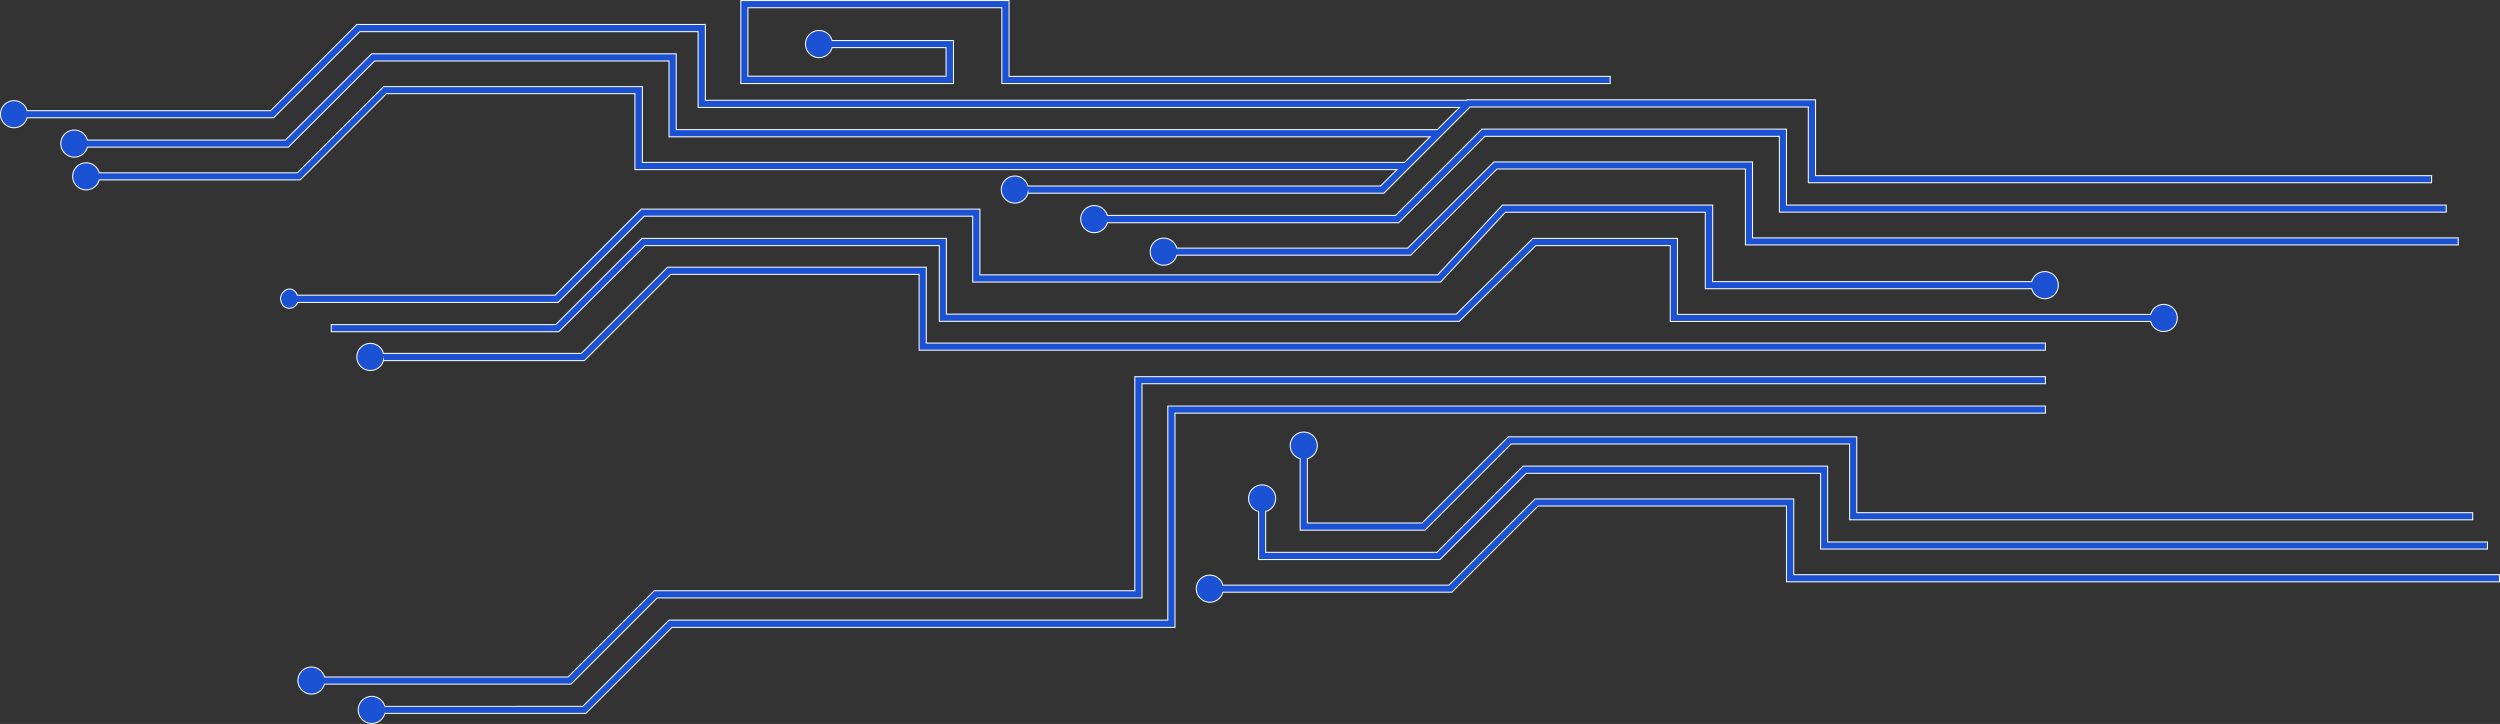<svg xmlns="http://www.w3.org/2000/svg" viewBox="0 0 705.3 204.23"><rect x="0" y="0" width="705.3" height="204.23" fill="#333333" stroke="none"/><defs><style>.cls-1{fill:#1b52d3;stroke:#f5f5f5;stroke-miterlimit:10;stroke-width:0.3px;}</style></defs><title>pic 2</title><g id="Слой_2" data-name="Слой 2"><g id="_1280" data-name="1280"><g id="Body"><path class="cls-1" d="M209,.15V23.56h60V11.43H234.75a3.82,3.82,0,1,0,0,2H266.9v8.06H211V2.19h71.64V23.56H454.27v-2H284.68V.15Z"/><path class="cls-1" d="M91.55,193H161.1l24.32-24.32H322.18V108.26H577.06v-2H320.15v60.4H184.58L160.25,191H91.55a3.82,3.82,0,1,0,0,2Z"/><path class="cls-1" d="M108.57,201.27h56.69L189.58,177H331.49V116.55H577.06v-2H329.46v60.41H188.74l-24.32,24.32H108.57a3.82,3.82,0,1,0,0,2Z"/><path class="cls-1" d="M364,125.73a3.81,3.81,0,0,0,2.8,3.67v20.18H402l24.32-24.32H521.8v21.38h175.8v-2H523.83V123.23H425.52L401.2,147.54H368.84V129.4a3.82,3.82,0,1,0-4.84-3.67Z"/><path class="cls-1" d="M429.69,131.51l-24.32,24.32h-48.3V144.3a3.82,3.82,0,1,0-2,0v13.56h51.18l24.32-24.32h83.05v21.37H701.76v-2H515.61V131.51Z"/><path class="cls-1" d="M433.08,140.76l-24.32,24.32H345a3.82,3.82,0,1,0,0,2H409.6l24.32-24.32H504v21.37H705.15v-2H506.05V140.76Z"/><path class="cls-1" d="M274.42,61V79.57h132l18.29-19.69h56.39V81.45h92.09a3.82,3.82,0,1,0,0-2H483.18V57.85H423.87L405.59,77.54H276.45V59H180.91L156.59,83.29H83.86c-.16-1-2.08-3-4.15-.68a3.08,3.08,0,0,0-.57,1.65,4.16,4.16,0,0,0,.61,1.82,2.46,2.46,0,0,0,4.1-.48,1.42,1.42,0,0,1,.11-.26h73.46L181.75,61Z"/><path class="cls-1" d="M265,69.29V90.66H411.68l21.59-21.37h37.94V90.7H606.75a3.82,3.82,0,1,0,0-2H473.25V67.26H432.44L410.84,88.63H267V67.26H181.11L156.79,91.58H93.45v2h64.19L182,69.29Z"/><path class="cls-1" d="M108.18,101.73h56.7L189.2,77.42h70.1V98.79H577.06v-2H261.33V75.38h-73L164,99.7H108.18a3.82,3.82,0,1,0,0,2Z"/><path class="cls-1" d="M290,54.51H390.41l24.32-24.32h95.43V51.56H686v-2H512.2V28.16H413.89l-.12.12H199V6.9H100.67L76.35,31.22H7.64a3.82,3.82,0,1,0,0,2H77.2L101.51,8.93h95.44V30.31h214.8l-6.25,6.25H190.77V15.18H104.84L80.52,39.51H24.66a3.82,3.82,0,1,0,0,2H81.36l24.33-24.31h83.05V38.59H403.46l-7.22,7.22h-215V24.43h-73L83.9,48.75H28a3.82,3.82,0,1,0,0,2h56.7l24.32-24.32h70.1V47.84h215l-4.64,4.64H290a3.82,3.82,0,1,0,0,2Z"/><path class="cls-1" d="M308.73,58a3.82,3.82,0,1,0,3.67,4.84h82.19L418.9,38.47H502V59.85H690.13v-2H504V36.44H418.06L393.74,60.76H312.39A3.82,3.82,0,0,0,308.73,58Z"/><path class="cls-1" d="M421.45,45.69,397.13,70H332a3.82,3.82,0,1,0,0,2H398l24.32-24.32h70.1V69.1H693.52v-2H494.42V45.69Z"/></g></g></g></svg>